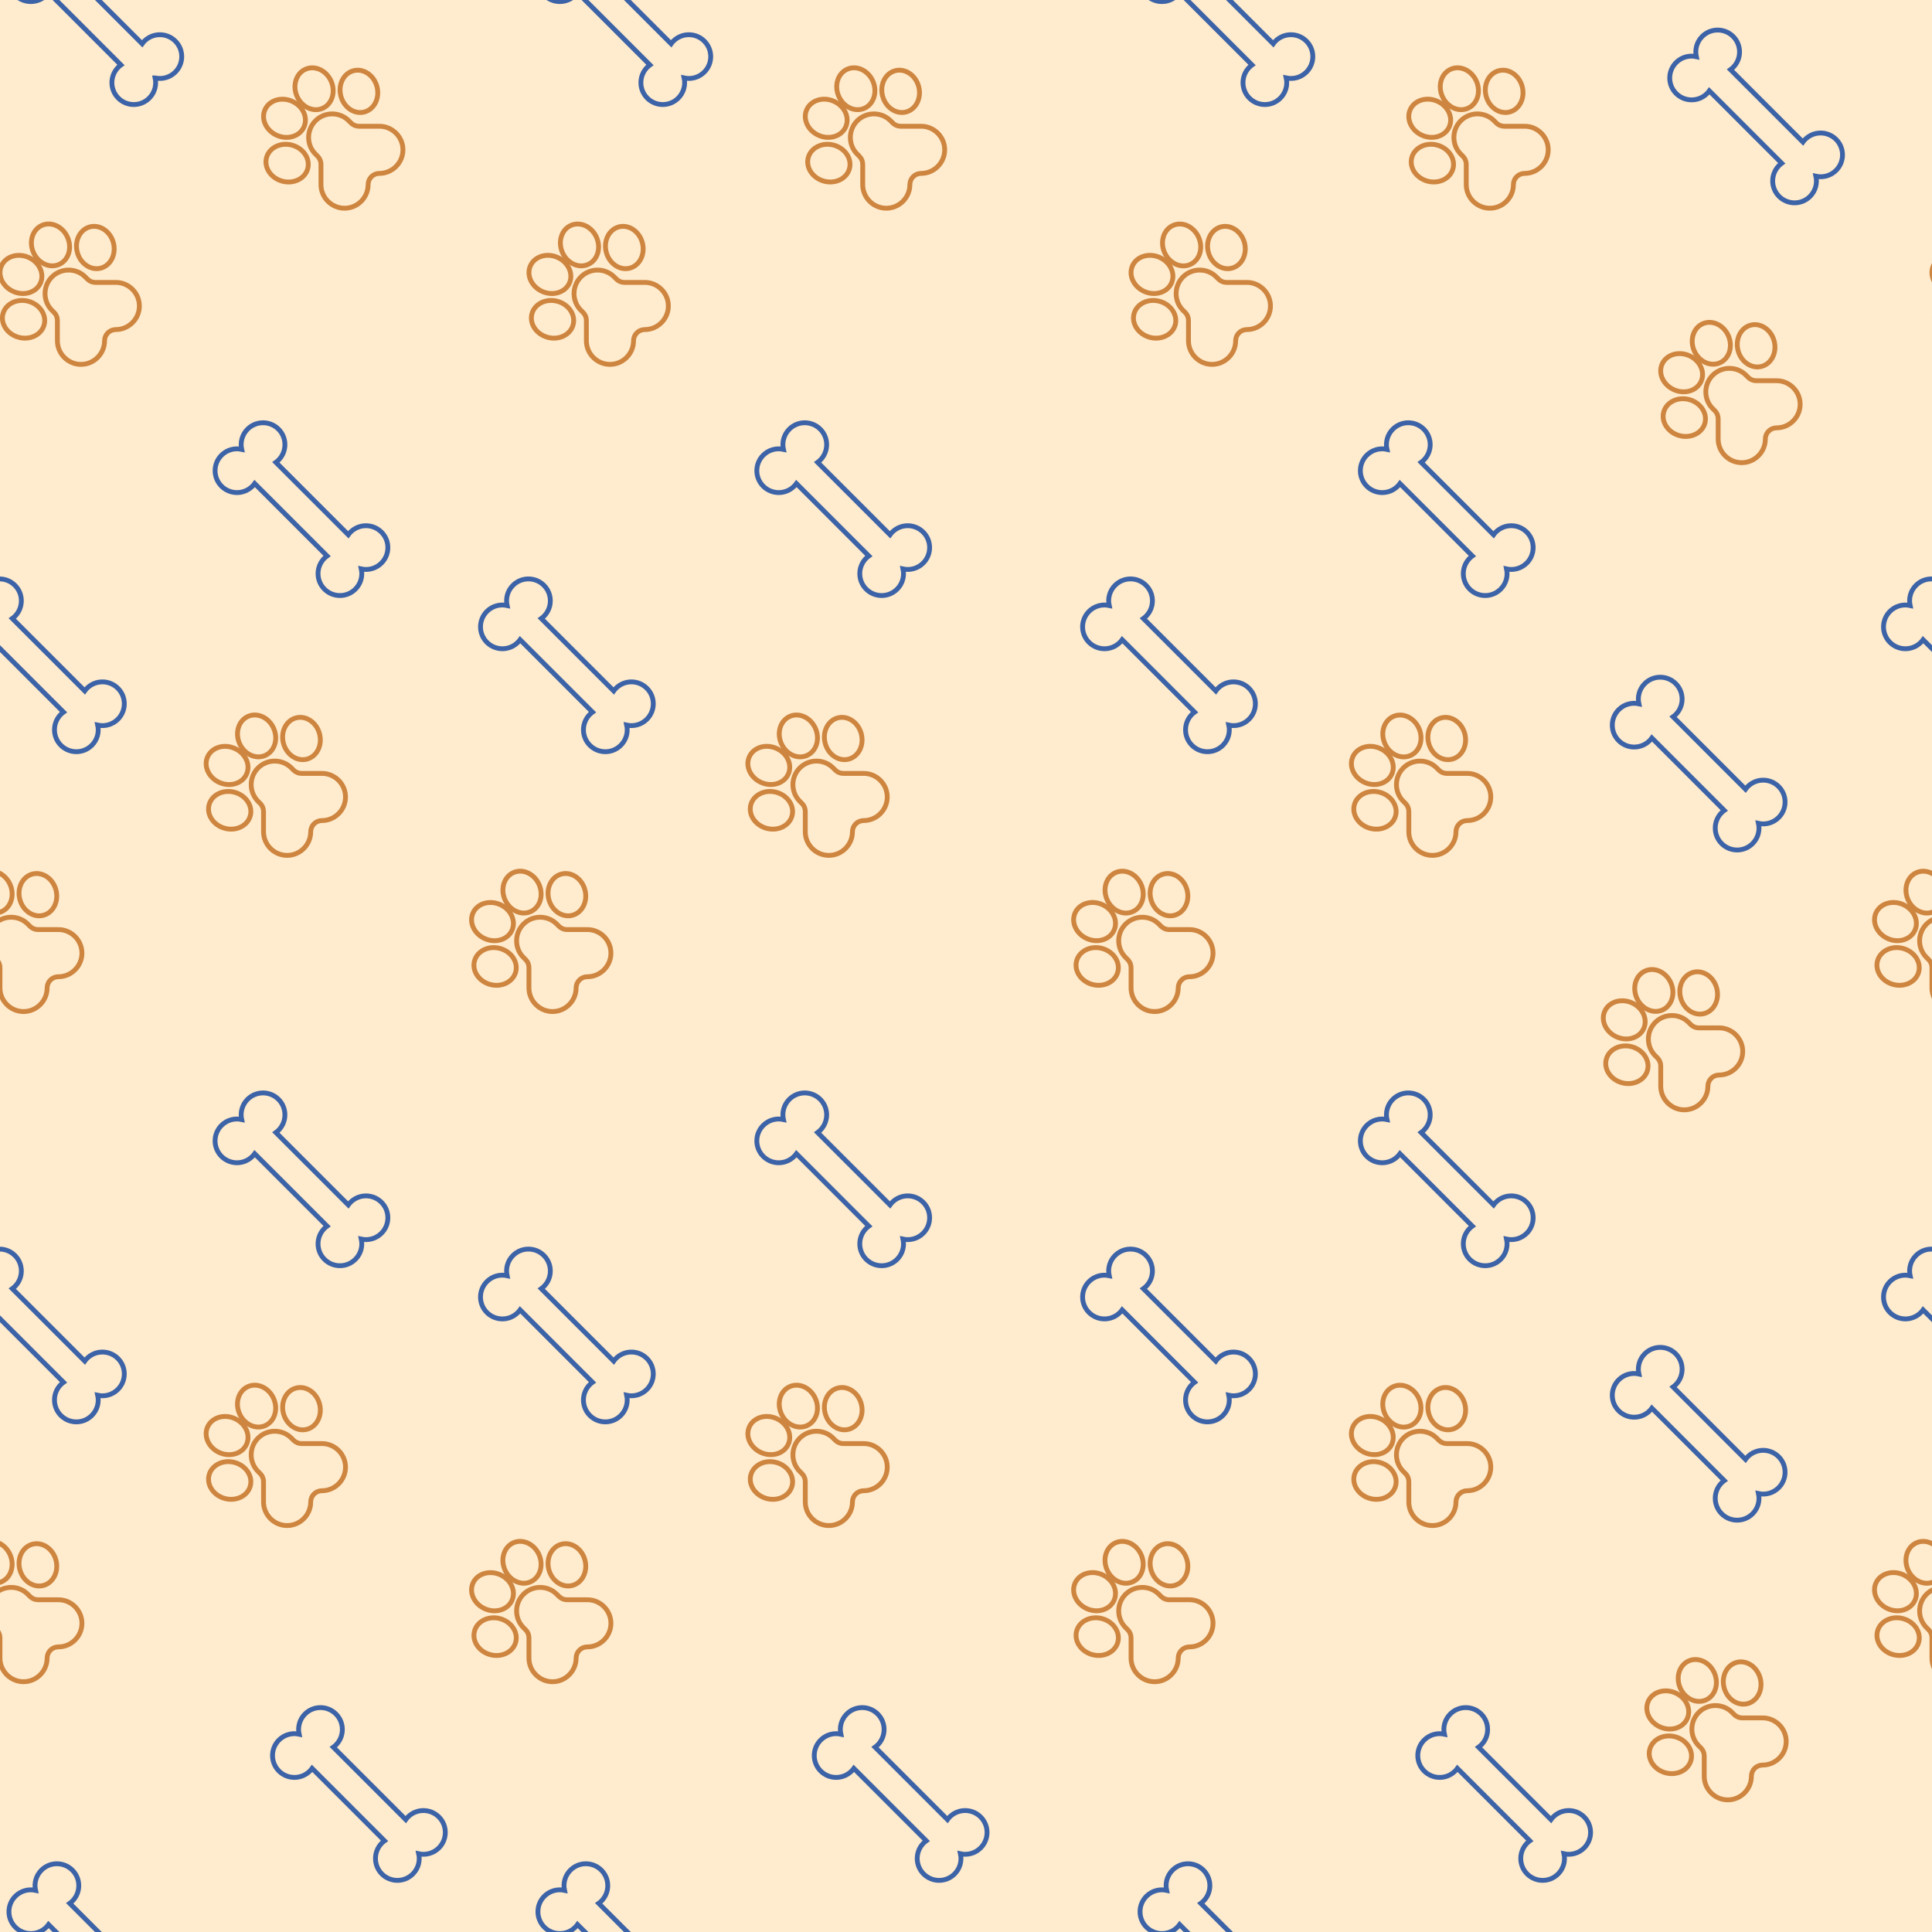 <?xml version="1.0" encoding="UTF-8"?>
<svg id="Capa_1" data-name="Capa 1" xmlns="http://www.w3.org/2000/svg" xmlns:xlink="http://www.w3.org/1999/xlink" viewBox="0 0 2000 2000">
  <defs>
    <style>
      .cls-1, .cls-2 {
        fill: #ffebcd;
      }

      .cls-3 {
        stroke: #3c63a7;
      }

      .cls-3, .cls-4, .cls-5 {
        fill: none;
      }

      .cls-3, .cls-5 {
        stroke-miterlimit: 10;
        stroke-width: 5px;
      }

      .cls-4, .cls-2 {
        stroke-width: 0px;
      }

      .cls-6 {
        clip-path: url(#clippath-1);
      }

      .cls-7 {
        clip-path: url(#clippath);
      }

      .cls-5 {
        stroke: peru;
      }
    </style>
    <clipPath id="clippath">
      <rect class="cls-4" width="2000" height="2000"/>
    </clipPath>
    <clipPath id="clippath-1">
      <rect class="cls-2" x="-34.09" y="-34.09" width="2068.17" height="2068.17"/>
    </clipPath>
  </defs>
  <g class="cls-7">
    <g>
      <rect class="cls-1" x="-34.09" y="-34.09" width="2068.17" height="2068.17"/>
      <g class="cls-6">
        <path class="cls-3" d="M160.61,80.7c7.29,1.6,15.22-.43,20.88-6.1,8.85-8.85,8.85-23.19,0-32.03-8.85-8.85-23.19-8.85-32.03,0-.86.86-1.63,1.77-2.32,2.72L72.19-29.66c.95-.69,1.86-1.47,2.72-2.32,8.85-8.85,8.85-23.19,0-32.03-8.85-8.85-23.19-8.85-32.03,0-5.67,5.67-7.7,13.59-6.1,20.88-7.29-1.6-15.22.43-20.88,6.1C7.05-28.19,7.05-13.85,15.89-5c8.85,8.85,23.19,8.85,32.03,0,.86-.86,1.63-1.77,2.32-2.72l74.95,74.95c-.95.69-1.86,1.47-2.72,2.32-8.85,8.85-8.85,23.19,0,32.03,8.85,8.85,23.19,8.85,32.03,0,5.67-5.67,7.7-13.59,6.1-20.88Z"/>
        <path class="cls-5" d="M119.86,292.36h-21.11c-3.08,0-6.04-1.23-8.22-3.41l-2.26-2.26c-9.49-9.49-25.03-9.49-34.52,0h0c-9.49,9.49-9.49,25.03,0,34.52l2.26,2.26c2.18,2.18,3.41,5.14,3.41,8.22v21.11c0,13.42,10.98,24.41,24.41,24.41h0c13.42,0,24.41-10.98,24.41-24.41h0c0-6.42,5.21-11.63,11.63-11.63h0c13.42,0,24.41-10.98,24.41-24.41h0c0-13.42-10.98-24.41-24.41-24.41Z"/>
        <ellipse class="cls-5" cx="24.38" cy="330.54" rx="19.32" ry="22.08" transform="translate(-301.21 268.54) rotate(-75)"/>
        <ellipse class="cls-5" cx="21.68" cy="284.13" rx="19.32" ry="22.08" transform="translate(-247.98 192.01) rotate(-66.78)"/>
        <ellipse class="cls-5" cx="98.69" cy="256.22" rx="19.32" ry="22.08" transform="translate(-62.95 34.27) rotate(-15)"/>
        <ellipse class="cls-5" cx="52.28" cy="253.52" rx="19.32" ry="22.08" transform="translate(-95.73 41.15) rotate(-23.22)"/>
        <path class="cls-3" d="M160.61,2080.7c7.29,1.6,15.22-.43,20.88-6.1,8.85-8.85,8.85-23.19,0-32.03-8.85-8.85-23.19-8.85-32.03,0-.86.86-1.63,1.77-2.32,2.72l-74.95-74.95c.95-.69,1.86-1.47,2.72-2.32,8.85-8.85,8.85-23.19,0-32.03-8.85-8.85-23.19-8.85-32.03,0-5.67,5.67-7.7,13.59-6.1,20.88-7.29-1.6-15.22.43-20.88,6.1-8.85,8.85-8.85,23.19,0,32.03,8.85,8.85,23.19,8.85,32.03,0,.86-.86,1.63-1.77,2.32-2.72l74.95,74.95c-.95.69-1.86,1.47-2.72,2.32-8.85,8.85-8.85,23.19,0,32.03,8.85,8.85,23.19,8.85,32.03,0,5.67-5.67,7.7-13.59,6.1-20.88Z"/>
        <path class="cls-3" d="M101.16,750.64c7.29,1.6,15.22-.43,20.88-6.1,8.85-8.85,8.85-23.19,0-32.03-8.85-8.85-23.19-8.85-32.03,0-.86.86-1.63,1.77-2.32,2.72l-74.95-74.95c.95-.69,1.86-1.47,2.72-2.32,8.85-8.85,8.85-23.19,0-32.03s-23.19-8.85-32.03,0c-5.67,5.67-7.7,13.59-6.1,20.88-7.29-1.6-15.22.43-20.88,6.1-8.85,8.85-8.85,23.19,0,32.03s23.19,8.85,32.03,0c.86-.86,1.63-1.77,2.32-2.72l74.95,74.95c-.95.69-1.86,1.47-2.72,2.32-8.85,8.85-8.85,23.19,0,32.03s23.19,8.85,32.03,0c5.67-5.67,7.7-13.59,6.1-20.88Z"/>
        <path class="cls-5" d="M60.4,962.3h-21.11c-3.08,0-6.04-1.23-8.22-3.41l-2.26-2.26c-9.49-9.49-25.03-9.49-34.52,0h0c-9.49,9.49-9.49,25.03,0,34.52l2.26,2.26c2.18,2.18,3.41,5.14,3.41,8.22v21.11c0,13.42,10.98,24.41,24.41,24.41h0c13.42,0,24.41-10.98,24.41-24.41h0c0-6.42,5.21-11.63,11.63-11.63h0c13.42,0,24.41-10.98,24.41-24.41h0c0-13.42-10.98-24.41-24.41-24.41Z"/>
        <ellipse class="cls-5" cx="39.24" cy="926.16" rx="19.32" ry="22.08" transform="translate(-238.38 41.72) rotate(-15)"/>
        <ellipse class="cls-5" cx="-7.17" cy="923.46" rx="19.32" ry="22.08" transform="translate(-364.7 71.99) rotate(-23.22)"/>
        <path class="cls-3" d="M101.16,1444.4c7.29,1.6,15.22-.43,20.88-6.1,8.85-8.85,8.85-23.19,0-32.03-8.85-8.85-23.19-8.85-32.03,0-.86.86-1.63,1.77-2.32,2.72l-74.95-74.95c.95-.69,1.86-1.47,2.72-2.32,8.85-8.85,8.85-23.19,0-32.03-8.85-8.85-23.19-8.85-32.03,0-5.67,5.67-7.7,13.59-6.1,20.88-7.29-1.6-15.22.43-20.88,6.1-8.85,8.85-8.85,23.19,0,32.03,8.85,8.85,23.19,8.85,32.03,0,.86-.86,1.63-1.77,2.32-2.72l74.95,74.95c-.95.69-1.86,1.47-2.72,2.32-8.85,8.85-8.85,23.19,0,32.03,8.85,8.85,23.19,8.85,32.03,0,5.67-5.67,7.7-13.59,6.1-20.88Z"/>
        <path class="cls-5" d="M60.4,1656.06h-21.11c-3.08,0-6.04-1.23-8.22-3.41l-2.26-2.26c-9.49-9.49-25.03-9.49-34.52,0h0c-9.49,9.49-9.49,25.03,0,34.52l2.26,2.26c2.18,2.18,3.41,5.14,3.41,8.22v21.11c0,13.42,10.98,24.41,24.41,24.41h0c13.42,0,24.41-10.98,24.41-24.41h0c0-6.42,5.21-11.63,11.63-11.63h0c13.42,0,24.41-10.98,24.41-24.41h0c0-13.42-10.98-24.41-24.41-24.41Z"/>
        <ellipse class="cls-5" cx="39.24" cy="1619.92" rx="19.32" ry="22.08" transform="translate(-417.94 65.36) rotate(-15)"/>
        <ellipse class="cls-5" cx="-7.17" cy="1617.22" rx="19.32" ry="22.08" transform="translate(-638.24 128.19) rotate(-23.22)"/>
        <ellipse class="cls-5" cx="2024.38" cy="330.54" rx="19.32" ry="22.08" transform="translate(1181.15 2200.39) rotate(-75)"/>
        <ellipse class="cls-5" cx="2021.68" cy="284.13" rx="19.32" ry="22.08" transform="translate(963.41 2029.97) rotate(-66.78)"/>
        <path class="cls-3" d="M2101.16,750.64c7.29,1.6,15.22-.43,20.88-6.1,8.85-8.85,8.85-23.19,0-32.03-8.85-8.85-23.19-8.85-32.03,0-.86.86-1.63,1.77-2.32,2.72l-74.95-74.95c.95-.69,1.86-1.47,2.72-2.32,8.85-8.85,8.85-23.19,0-32.03s-23.19-8.85-32.03,0c-5.67,5.67-7.7,13.59-6.1,20.88-7.29-1.6-15.22.43-20.88,6.1-8.85,8.85-8.85,23.19,0,32.03s23.19,8.85,32.03,0c.86-.86,1.63-1.77,2.32-2.72l74.95,74.95c-.95.69-1.86,1.47-2.72,2.32-8.85,8.85-8.85,23.19,0,32.03s23.19,8.85,32.03,0c5.67-5.67,7.7-13.59,6.1-20.88Z"/>
        <path class="cls-5" d="M2060.4,962.3h-21.11c-3.08,0-6.04-1.23-8.22-3.41l-2.26-2.26c-9.49-9.49-25.03-9.49-34.52,0h0c-9.49,9.49-9.49,25.03,0,34.52l2.26,2.26c2.18,2.18,3.41,5.14,3.41,8.22v21.11c0,13.42,10.98,24.41,24.41,24.41h0c13.42,0,24.41-10.98,24.41-24.41h0c0-6.42,5.21-11.63,11.63-11.63h0c13.42,0,24.41-10.98,24.41-24.41h0c0-13.42-10.98-24.41-24.41-24.41Z"/>
        <ellipse class="cls-5" cx="1964.92" cy="1000.48" rx="19.32" ry="22.08" transform="translate(489.95 2639.48) rotate(-75)"/>
        <ellipse class="cls-5" cx="1962.22" cy="954.07" rx="19.32" ry="22.08" transform="translate(311.75 2381.13) rotate(-66.78)"/>
        <ellipse class="cls-5" cx="1992.83" cy="923.46" rx="19.32" ry="22.08" transform="translate(-202.66 860.58) rotate(-23.22)"/>
        <path class="cls-3" d="M2101.16,1444.4c7.29,1.6,15.22-.43,20.88-6.1,8.85-8.85,8.85-23.19,0-32.03-8.85-8.85-23.19-8.85-32.03,0-.86.86-1.63,1.77-2.32,2.72l-74.95-74.95c.95-.69,1.86-1.47,2.72-2.32,8.85-8.85,8.85-23.19,0-32.03-8.85-8.85-23.19-8.85-32.03,0-5.67,5.67-7.7,13.59-6.1,20.88-7.29-1.6-15.22.43-20.88,6.1-8.85,8.85-8.85,23.19,0,32.03,8.85,8.85,23.19,8.85,32.03,0,.86-.86,1.63-1.77,2.32-2.72l74.95,74.95c-.95.69-1.86,1.47-2.72,2.32-8.85,8.85-8.85,23.19,0,32.03,8.85,8.85,23.19,8.85,32.03,0,5.67-5.67,7.7-13.59,6.1-20.88Z"/>
        <path class="cls-5" d="M2060.4,1656.06h-21.11c-3.08,0-6.04-1.23-8.22-3.41l-2.26-2.26c-9.49-9.49-25.03-9.49-34.52,0h0c-9.49,9.49-9.49,25.03,0,34.52l2.26,2.26c2.18,2.18,3.41,5.14,3.41,8.22v21.11c0,13.42,10.98,24.41,24.41,24.41h0c13.42,0,24.41-10.98,24.41-24.41h0c0-6.42,5.21-11.63,11.63-11.63h0c13.42,0,24.41-10.98,24.41-24.41h0c0-13.42-10.98-24.41-24.41-24.41Z"/>
        <ellipse class="cls-5" cx="1964.92" cy="1694.24" rx="19.32" ry="22.08" transform="translate(-180.14 3153.7) rotate(-75)"/>
        <ellipse class="cls-5" cx="1962.22" cy="1647.82" rx="19.32" ry="22.08" transform="translate(-325.82 2801.3) rotate(-66.78)"/>
        <ellipse class="cls-5" cx="1992.83" cy="1617.22" rx="19.32" ry="22.08" transform="translate(-476.21 916.78) rotate(-23.22)"/>
        <path class="cls-3" d="M1879.84,182.45c7.29,1.6,15.22-.43,20.88-6.1,8.85-8.85,8.85-23.19,0-32.03-8.85-8.85-23.19-8.85-32.03,0-.86.86-1.63,1.77-2.32,2.72l-74.95-74.95c.95-.69,1.86-1.47,2.72-2.32,8.85-8.85,8.85-23.19,0-32.03-8.85-8.85-23.19-8.85-32.03,0-5.67,5.67-7.7,13.59-6.1,20.88-7.29-1.6-15.22.43-20.88,6.1-8.85,8.85-8.85,23.19,0,32.03,8.85,8.85,23.19,8.85,32.03,0,.86-.86,1.63-1.77,2.32-2.72l74.95,74.95c-.95.69-1.86,1.47-2.72,2.32-8.85,8.85-8.85,23.19,0,32.03,8.85,8.85,23.19,8.85,32.03,0,5.67-5.67,7.7-13.59,6.1-20.88Z"/>
        <path class="cls-5" d="M1839.08,394.11h-21.11c-3.08,0-6.04-1.23-8.22-3.41l-2.26-2.26c-9.49-9.49-25.03-9.49-34.52,0h0c-9.49,9.49-9.49,25.03,0,34.52l2.26,2.26c2.18,2.18,3.41,5.14,3.41,8.22v21.11c0,13.42,10.98,24.41,24.41,24.41h0c13.42,0,24.41-10.98,24.41-24.41h0c0-6.42,5.21-11.63,11.63-11.63h0c13.42,0,24.41-10.98,24.41-24.41h0c0-13.42-10.98-24.41-24.41-24.41Z"/>
        <ellipse class="cls-5" cx="1743.6" cy="432.29" rx="19.32" ry="22.08" transform="translate(874.75 2004.59) rotate(-75)"/>
        <ellipse class="cls-5" cx="1740.9" cy="385.88" rx="19.32" ry="22.08" transform="translate(699.82 1833.57) rotate(-66.78)"/>
        <ellipse class="cls-5" cx="1817.92" cy="357.98" rx="19.32" ry="22.08" transform="translate(-30.71 482.69) rotate(-15)"/>
        <ellipse class="cls-5" cx="1771.51" cy="355.27" rx="19.32" ry="22.08" transform="translate(3.45 727.31) rotate(-23.22)"/>
        <path class="cls-3" d="M1820.38,852.39c7.29,1.6,15.22-.43,20.88-6.1,8.85-8.85,8.85-23.19,0-32.03-8.85-8.85-23.19-8.85-32.03,0-.86.86-1.63,1.77-2.32,2.72l-74.95-74.95c.95-.69,1.86-1.47,2.72-2.32,8.85-8.85,8.85-23.19,0-32.03-8.85-8.85-23.19-8.85-32.03,0-5.67,5.67-7.7,13.59-6.1,20.88-7.29-1.6-15.22.43-20.88,6.1-8.85,8.85-8.85,23.19,0,32.03,8.85,8.85,23.19,8.85,32.03,0,.86-.86,1.63-1.77,2.32-2.72l74.95,74.95c-.95.69-1.86,1.47-2.72,2.32-8.85,8.85-8.85,23.19,0,32.03,8.85,8.85,23.19,8.85,32.03,0,5.67-5.67,7.7-13.59,6.1-20.88Z"/>
        <path class="cls-5" d="M1779.63,1064.05h-21.11c-3.08,0-6.04-1.23-8.22-3.41l-2.26-2.26c-9.49-9.49-25.03-9.49-34.52,0h0c-9.49,9.49-9.49,25.03,0,34.52l2.26,2.26c2.18,2.18,3.41,5.14,3.41,8.22v21.11c0,13.42,10.98,24.41,24.41,24.41h0c13.42,0,24.41-10.98,24.41-24.41h0c0-6.42,5.21-11.63,11.63-11.63h0c13.42,0,24.41-10.98,24.41-24.41h0c0-13.42-10.98-24.41-24.41-24.41Z"/>
        <ellipse class="cls-5" cx="1684.15" cy="1102.23" rx="19.32" ry="22.08" transform="translate(183.58 2443.7) rotate(-75)"/>
        <ellipse class="cls-5" cx="1681.45" cy="1055.82" rx="19.32" ry="22.08" transform="translate(48.18 2184.73) rotate(-66.78)"/>
        <ellipse class="cls-5" cx="1758.46" cy="1027.91" rx="19.32" ry="22.08" transform="translate(-206.12 490.14) rotate(-15)"/>
        <ellipse class="cls-5" cx="1712.05" cy="1025.21" rx="19.32" ry="22.08" transform="translate(-265.54 758.15) rotate(-23.22)"/>
        <path class="cls-3" d="M1820.38,1546.15c7.29,1.6,15.22-.43,20.88-6.1,8.85-8.85,8.85-23.19,0-32.03s-23.19-8.85-32.03,0c-.86.86-1.63,1.77-2.32,2.72l-74.95-74.95c.95-.69,1.86-1.47,2.72-2.32,8.85-8.85,8.85-23.19,0-32.03-8.85-8.85-23.19-8.85-32.03,0-5.67,5.67-7.7,13.59-6.1,20.88-7.29-1.6-15.22.43-20.88,6.1-8.85,8.85-8.85,23.19,0,32.03s23.19,8.85,32.03,0c.86-.86,1.63-1.77,2.32-2.72l74.95,74.95c-.95.69-1.86,1.47-2.72,2.32-8.85,8.85-8.85,23.19,0,32.03,8.85,8.85,23.19,8.85,32.03,0,5.67-5.67,7.7-13.59,6.1-20.88Z"/>
        <path class="cls-5" d="M1824.64,1778.37h-21.11c-3.08,0-6.04-1.23-8.22-3.41l-2.26-2.26c-9.49-9.49-25.03-9.49-34.52,0h0c-9.49,9.49-9.49,25.03,0,34.52l2.26,2.26c2.18,2.18,3.41,5.14,3.41,8.22v21.11c0,13.42,10.98,24.41,24.41,24.41h0c13.42,0,24.41-10.98,24.41-24.41h0c0-6.42,5.21-11.63,11.63-11.63h0c13.42,0,24.41-10.98,24.41-24.41h0c0-13.42-10.98-24.41-24.41-24.41Z"/>
        <path class="cls-5" d="M1734.16,1797.89c11.78,3.16,19.09,14.07,16.33,24.37-2.76,10.31-14.55,16.1-26.32,12.95-11.78-3.16-19.09-14.07-16.33-24.37,2.76-10.31,14.55-16.1,26.32-12.95Z"/>
        <path class="cls-5" d="M1734.08,1752.38c11.21,4.81,16.88,16.65,12.67,26.46-4.21,9.8-16.7,13.86-27.91,9.05-11.21-4.81-16.88-16.65-12.67-26.46,4.21-9.8,16.7-13.85,27.91-9.05Z"/>
        <path class="cls-5" d="M1784.82,1747.23c3.16,11.78,14.07,19.09,24.37,16.33,10.31-2.76,16.1-14.55,12.95-26.32-3.16-11.78-14.07-19.09-24.37-16.33-10.31,2.76-16.1,14.55-12.95,26.32Z"/>
        <ellipse class="cls-5" cx="1757.07" cy="1739.53" rx="19.32" ry="22.08" transform="translate(-543.54 833.73) rotate(-23.22)"/>
        <path class="cls-5" d="M1578.29,130.7h-21.11c-3.08,0-6.04-1.23-8.22-3.41l-2.26-2.26c-9.49-9.49-25.03-9.49-34.52,0h0c-9.49,9.49-9.49,25.03,0,34.52l2.26,2.26c2.18,2.18,3.41,5.14,3.41,8.22v21.11c0,13.42,10.98,24.41,24.41,24.41h0c13.42,0,24.41-10.98,24.41-24.41h0c0-6.42,5.21-11.63,11.63-11.63h0c13.42,0,24.41-10.98,24.41-24.41h0c0-13.42-10.98-24.41-24.41-24.41Z"/>
        <ellipse class="cls-5" cx="1482.81" cy="168.88" rx="19.32" ry="22.08" transform="translate(935.89 1557.45) rotate(-75)"/>
        <ellipse class="cls-5" cx="1480.11" cy="122.47" rx="19.32" ry="22.08" transform="translate(783.94 1434.36) rotate(-66.78)"/>
        <ellipse class="cls-5" cx="1557.12" cy="94.56" rx="19.32" ry="22.08" transform="translate(28.58 406.24) rotate(-15)"/>
        <path class="cls-5" d="M1492.96,99.48c4.81,11.21,16.65,16.88,26.46,12.67,9.8-4.21,13.86-16.7,9.05-27.91-4.81-11.21-16.65-16.88-26.46-12.67-9.8,4.21-13.86,16.7-9.05,27.91Z"/>
        <path class="cls-3" d="M1619.04,1919.04c7.29,1.6,15.22-.43,20.88-6.1,8.85-8.85,8.85-23.19,0-32.03s-23.19-8.85-32.03,0c-.86.86-1.63,1.77-2.32,2.72l-74.95-74.95c.95-.69,1.86-1.47,2.72-2.32,8.85-8.85,8.85-23.19,0-32.03s-23.19-8.85-32.03,0c-5.67,5.67-7.7,13.59-6.1,20.88-7.29-1.6-15.22.43-20.88,6.1-8.85,8.85-8.85,23.19,0,32.03,8.85,8.85,23.19,8.85,32.03,0,.86-.86,1.63-1.77,2.32-2.72l74.95,74.95c-.95.69-1.86,1.47-2.72,2.32-8.85,8.85-8.85,23.19,0,32.03s23.19,8.85,32.03,0c5.67-5.67,7.7-13.59,6.1-20.88Z"/>
        <path class="cls-3" d="M1559.59,588.98c7.29,1.6,15.22-.43,20.88-6.1,8.85-8.85,8.85-23.19,0-32.03-8.85-8.85-23.19-8.85-32.03,0-.86.86-1.63,1.77-2.32,2.72l-74.95-74.95c.95-.69,1.86-1.47,2.72-2.32,8.85-8.85,8.85-23.19,0-32.03-8.85-8.85-23.19-8.85-32.03,0-5.67,5.67-7.7,13.59-6.1,20.88-7.29-1.6-15.22.43-20.88,6.1-8.85,8.85-8.85,23.19,0,32.03,8.85,8.85,23.19,8.85,32.03,0,.86-.86,1.63-1.77,2.32-2.72l74.95,74.95c-.95.69-1.86,1.47-2.72,2.32-8.85,8.85-8.85,23.19,0,32.03,8.85,8.85,23.19,8.85,32.03,0,5.67-5.67,7.7-13.59,6.1-20.88Z"/>
        <path class="cls-5" d="M1518.83,800.64h-21.11c-3.08,0-6.04-1.23-8.22-3.41l-2.26-2.26c-9.49-9.49-25.03-9.49-34.52,0h0c-9.49,9.49-9.49,25.03,0,34.52l2.26,2.26c2.18,2.18,3.41,5.14,3.41,8.22v21.11c0,13.42,10.98,24.41,24.41,24.41h0c13.42,0,24.41-10.98,24.41-24.41h0c0-6.42,5.21-11.63,11.63-11.63h0c13.42,0,24.41-10.98,24.41-24.41h0c0-13.42-10.98-24.41-24.41-24.41Z"/>
        <ellipse class="cls-5" cx="1423.35" cy="838.82" rx="19.32" ry="22.08" transform="translate(244.72 1996.56) rotate(-75)"/>
        <ellipse class="cls-5" cx="1420.65" cy="792.41" rx="19.32" ry="22.08" transform="translate(132.29 1785.53) rotate(-66.78)"/>
        <ellipse class="cls-5" cx="1497.67" cy="764.5" rx="19.32" ry="22.08" transform="translate(-146.84 413.67) rotate(-15)"/>
        <ellipse class="cls-5" cx="1451.26" cy="761.8" rx="19.32" ry="22.08" transform="translate(-182.8 633.97) rotate(-23.22)"/>
        <path class="cls-3" d="M1559.59,1282.74c7.29,1.6,15.22-.43,20.88-6.1,8.85-8.85,8.85-23.19,0-32.03-8.85-8.85-23.19-8.85-32.03,0-.86.86-1.63,1.77-2.32,2.72l-74.95-74.95c.95-.69,1.86-1.47,2.72-2.32,8.85-8.85,8.85-23.19,0-32.03s-23.19-8.85-32.03,0c-5.67,5.67-7.7,13.59-6.1,20.88-7.29-1.6-15.22.43-20.88,6.1-8.85,8.85-8.85,23.19,0,32.03s23.19,8.85,32.03,0c.86-.86,1.63-1.77,2.32-2.72l74.95,74.95c-.95.69-1.86,1.47-2.72,2.32-8.85,8.85-8.85,23.19,0,32.03s23.19,8.85,32.03,0c5.67-5.67,7.7-13.59,6.1-20.88Z"/>
        <path class="cls-5" d="M1518.83,1494.4h-21.11c-3.08,0-6.04-1.23-8.22-3.41l-2.26-2.26c-9.49-9.49-25.03-9.49-34.52,0h0c-9.49,9.49-9.49,25.03,0,34.52l2.26,2.26c2.18,2.18,3.41,5.14,3.41,8.22v21.11c0,13.42,10.98,24.41,24.41,24.41h0c13.42,0,24.41-10.98,24.41-24.41h0c0-6.42,5.21-11.63,11.63-11.63h0c13.42,0,24.41-10.98,24.41-24.41h0c0-13.42-10.98-24.41-24.41-24.41Z"/>
        <ellipse class="cls-5" cx="1423.35" cy="1532.58" rx="19.32" ry="22.08" transform="translate(-425.39 2510.78) rotate(-75)"/>
        <ellipse class="cls-5" cx="1420.65" cy="1486.16" rx="19.32" ry="22.08" transform="translate(-505.27 2205.71) rotate(-66.78)"/>
        <ellipse class="cls-5" cx="1497.67" cy="1458.26" rx="19.32" ry="22.08" transform="translate(-326.38 437.3) rotate(-15)"/>
        <ellipse class="cls-5" cx="1451.26" cy="1455.56" rx="19.32" ry="22.08" transform="translate(-456.36 690.18) rotate(-23.22)"/>
        <path class="cls-3" d="M1331.51,80.7c7.29,1.6,15.22-.43,20.88-6.1,8.85-8.85,8.85-23.19,0-32.03s-23.19-8.85-32.03,0c-.86.86-1.63,1.77-2.32,2.72l-74.95-74.95c.95-.69,1.86-1.47,2.72-2.32,8.85-8.85,8.85-23.19,0-32.03-8.85-8.85-23.19-8.85-32.03,0-5.67,5.67-7.7,13.59-6.1,20.88-7.29-1.6-15.22.43-20.88,6.1-8.85,8.85-8.85,23.19,0,32.03s23.19,8.85,32.03,0c.86-.86,1.63-1.77,2.32-2.72l74.95,74.95c-.95.69-1.86,1.47-2.72,2.32-8.85,8.85-8.85,23.19,0,32.03,8.85,8.85,23.19,8.85,32.03,0,5.67-5.67,7.7-13.59,6.1-20.88Z"/>
        <path class="cls-5" d="M1290.75,292.36h-21.11c-3.08,0-6.04-1.23-8.22-3.41l-2.26-2.26c-9.49-9.49-25.03-9.49-34.52,0h0c-9.49,9.49-9.49,25.03,0,34.52l2.26,2.26c2.18,2.18,3.41,5.14,3.41,8.22v21.11c0,13.42,10.98,24.41,24.41,24.41h0c13.42,0,24.41-10.98,24.41-24.41h0c0-6.42,5.21-11.63,11.63-11.63h0c13.42,0,24.41-10.98,24.41-24.41h0c0-13.42-10.98-24.41-24.41-24.41Z"/>
        <ellipse class="cls-5" cx="1195.27" cy="330.54" rx="19.32" ry="22.08" transform="translate(566.63 1399.53) rotate(-75)"/>
        <ellipse class="cls-5" cx="1192.57" cy="284.13" rx="19.32" ry="22.08" transform="translate(461.22 1268.04) rotate(-66.78)"/>
        <ellipse class="cls-5" cx="1269.59" cy="256.22" rx="19.32" ry="22.08" transform="translate(-23.05 337.33) rotate(-15)"/>
        <ellipse class="cls-5" cx="1223.18" cy="253.52" rx="19.32" ry="22.08" transform="translate(-.86 502.85) rotate(-23.22)"/>
        <path class="cls-3" d="M1331.51,2080.7c7.29,1.6,15.22-.43,20.88-6.1,8.85-8.85,8.85-23.19,0-32.03s-23.19-8.85-32.03,0c-.86.86-1.63,1.77-2.32,2.72l-74.95-74.95c.95-.69,1.86-1.47,2.72-2.32,8.85-8.85,8.85-23.19,0-32.03-8.85-8.85-23.19-8.85-32.03,0-5.67,5.67-7.7,13.59-6.1,20.88-7.29-1.6-15.22.43-20.88,6.1-8.85,8.85-8.85,23.19,0,32.03s23.19,8.85,32.03,0c.86-.86,1.63-1.77,2.32-2.72l74.95,74.95c-.95.69-1.86,1.47-2.72,2.32-8.85,8.85-8.85,23.19,0,32.03,8.85,8.85,23.19,8.85,32.03,0,5.67-5.67,7.7-13.59,6.1-20.88Z"/>
        <path class="cls-3" d="M1272.05,750.64c7.29,1.6,15.22-.43,20.88-6.1,8.85-8.85,8.85-23.19,0-32.03-8.85-8.85-23.19-8.85-32.03,0-.86.86-1.63,1.77-2.32,2.72l-74.95-74.95c.95-.69,1.86-1.47,2.72-2.32,8.85-8.85,8.85-23.19,0-32.03-8.85-8.85-23.19-8.85-32.03,0-5.67,5.67-7.7,13.59-6.1,20.88-7.29-1.6-15.22.43-20.88,6.1-8.85,8.85-8.85,23.19,0,32.03,8.85,8.85,23.19,8.85,32.03,0,.86-.86,1.63-1.77,2.32-2.72l74.95,74.95c-.95.69-1.86,1.47-2.72,2.32-8.85,8.85-8.85,23.19,0,32.03,8.85,8.85,23.19,8.85,32.03,0,5.67-5.67,7.7-13.59,6.1-20.88Z"/>
        <path class="cls-5" d="M1231.3,962.3h-21.11c-3.08,0-6.04-1.23-8.22-3.41l-2.26-2.26c-9.49-9.49-25.03-9.49-34.52,0h0c-9.49,9.49-9.49,25.03,0,34.52l2.26,2.26c2.18,2.18,3.41,5.14,3.41,8.22v21.11c0,13.42,10.98,24.41,24.41,24.41h0c13.42,0,24.41-10.98,24.41-24.41h0c0-6.42,5.21-11.63,11.63-11.63h0c13.42,0,24.41-10.98,24.41-24.41h0c0-13.42-10.98-24.41-24.41-24.41Z"/>
        <ellipse class="cls-5" cx="1135.82" cy="1000.48" rx="19.32" ry="22.08" transform="translate(-124.55 1838.64) rotate(-75)"/>
        <ellipse class="cls-5" cx="1133.12" cy="954.07" rx="19.32" ry="22.08" transform="translate(-190.44 1619.19) rotate(-66.78)"/>
        <ellipse class="cls-5" cx="1210.13" cy="926.16" rx="19.32" ry="22.08" transform="translate(-198.47 344.76) rotate(-15)"/>
        <ellipse class="cls-5" cx="1163.72" cy="923.46" rx="19.32" ry="22.08" transform="translate(-269.84 533.69) rotate(-23.22)"/>
        <path class="cls-3" d="M1272.05,1444.4c7.29,1.6,15.22-.43,20.88-6.1,8.85-8.85,8.85-23.19,0-32.03-8.85-8.85-23.19-8.85-32.03,0-.86.86-1.63,1.77-2.32,2.72l-74.95-74.95c.95-.69,1.86-1.47,2.72-2.32,8.85-8.85,8.85-23.19,0-32.03-8.85-8.85-23.19-8.85-32.03,0-5.67,5.67-7.7,13.59-6.1,20.88-7.29-1.6-15.22.43-20.88,6.1-8.85,8.85-8.85,23.19,0,32.03s23.19,8.85,32.03,0c.86-.86,1.63-1.77,2.32-2.72l74.95,74.95c-.95.69-1.86,1.47-2.72,2.32-8.85,8.85-8.85,23.19,0,32.03,8.85,8.85,23.19,8.85,32.03,0,5.67-5.67,7.7-13.59,6.1-20.88Z"/>
        <path class="cls-5" d="M1231.3,1656.06h-21.11c-3.08,0-6.04-1.23-8.22-3.41l-2.26-2.26c-9.49-9.49-25.03-9.49-34.52,0h0c-9.49,9.49-9.49,25.03,0,34.52l2.26,2.26c2.18,2.18,3.41,5.14,3.41,8.22v21.11c0,13.42,10.98,24.41,24.41,24.41h0c13.42,0,24.41-10.98,24.41-24.41h0c0-6.42,5.21-11.63,11.63-11.63h0c13.42,0,24.41-10.98,24.41-24.41h0c0-13.42-10.98-24.41-24.41-24.41Z"/>
        <ellipse class="cls-5" cx="1135.82" cy="1694.24" rx="19.32" ry="22.08" transform="translate(-794.65 2352.86) rotate(-75)"/>
        <ellipse class="cls-5" cx="1133.12" cy="1647.82" rx="19.32" ry="22.08" transform="translate(-828 2039.37) rotate(-66.78)"/>
        <ellipse class="cls-5" cx="1210.13" cy="1619.92" rx="19.32" ry="22.08" transform="translate(-378.02 368.39) rotate(-15)"/>
        <ellipse class="cls-5" cx="1163.72" cy="1617.22" rx="19.32" ry="22.08" transform="translate(-543.39 589.89) rotate(-23.22)"/>
        <path class="cls-5" d="M953.51,130.7h-21.11c-3.08,0-6.04-1.23-8.22-3.41l-2.26-2.26c-9.49-9.49-25.03-9.49-34.52,0h0c-9.49,9.49-9.49,25.03,0,34.52l2.26,2.26c2.18,2.18,3.41,5.14,3.41,8.22v21.11c0,13.42,10.98,24.41,24.41,24.41h0c13.42,0,24.41-10.98,24.41-24.41h0c0-6.42,5.21-11.63,11.63-11.63h0c13.42,0,24.41-10.98,24.41-24.41h0c0-13.42-10.98-24.41-24.41-24.41Z"/>
        <ellipse class="cls-5" cx="858.03" cy="168.88" rx="19.32" ry="22.08" transform="translate(472.83 953.96) rotate(-75)"/>
        <ellipse class="cls-5" cx="855.33" cy="122.47" rx="19.32" ry="22.08" transform="translate(405.52 860.21) rotate(-66.78)"/>
        <ellipse class="cls-5" cx="932.35" cy="94.56" rx="19.32" ry="22.08" transform="translate(7.29 244.52) rotate(-15)"/>
        <path class="cls-5" d="M868.18,99.48c4.81,11.21,16.65,16.88,26.46,12.67,9.8-4.21,13.86-16.7,9.05-27.91-4.81-11.21-16.65-16.88-26.46-12.67s-13.86,16.7-9.05,27.91Z"/>
        <path class="cls-3" d="M994.27,1919.04c7.29,1.6,15.22-.43,20.88-6.1,8.85-8.85,8.85-23.19,0-32.03-8.85-8.85-23.19-8.85-32.03,0-.86.86-1.63,1.77-2.32,2.72l-74.95-74.95c.95-.69,1.86-1.47,2.72-2.32,8.85-8.85,8.85-23.19,0-32.03-8.85-8.85-23.19-8.85-32.03,0-5.67,5.67-7.7,13.59-6.1,20.88-7.29-1.6-15.22.43-20.88,6.1-8.85,8.85-8.85,23.19,0,32.03,8.85,8.85,23.19,8.85,32.03,0,.86-.86,1.63-1.77,2.32-2.72l74.95,74.95c-.95.69-1.86,1.47-2.72,2.32-8.85,8.85-8.85,23.19,0,32.03s23.19,8.85,32.03,0c5.67-5.67,7.7-13.59,6.1-20.88Z"/>
        <path class="cls-3" d="M934.81,588.98c7.29,1.6,15.22-.43,20.88-6.1,8.85-8.85,8.85-23.19,0-32.03-8.85-8.85-23.19-8.85-32.03,0-.86.86-1.63,1.77-2.32,2.72l-74.95-74.95c.95-.69,1.86-1.47,2.72-2.32,8.85-8.85,8.85-23.19,0-32.03-8.85-8.85-23.19-8.85-32.03,0-5.67,5.67-7.7,13.59-6.1,20.88-7.29-1.6-15.22.43-20.88,6.1-8.85,8.85-8.85,23.19,0,32.03,8.85,8.85,23.19,8.85,32.03,0,.86-.86,1.63-1.77,2.32-2.72l74.95,74.95c-.95.69-1.86,1.47-2.72,2.32-8.85,8.85-8.85,23.19,0,32.03,8.85,8.85,23.19,8.85,32.03,0,5.67-5.67,7.7-13.59,6.1-20.88Z"/>
        <path class="cls-5" d="M894.06,800.64h-21.11c-3.08,0-6.04-1.23-8.22-3.41l-2.26-2.26c-9.49-9.49-25.03-9.49-34.52,0h0c-9.49,9.49-9.49,25.03,0,34.52l2.26,2.26c2.18,2.18,3.41,5.14,3.41,8.22v21.11c0,13.42,10.98,24.41,24.41,24.41h0c13.42,0,24.41-10.98,24.41-24.41h0c0-6.42,5.21-11.63,11.63-11.63h0c13.42,0,24.41-10.98,24.41-24.41h0c0-13.42-10.98-24.41-24.41-24.41Z"/>
        <ellipse class="cls-5" cx="798.58" cy="838.82" rx="19.32" ry="22.08" transform="translate(-218.35 1393.08) rotate(-75)"/>
        <ellipse class="cls-5" cx="795.88" cy="792.41" rx="19.32" ry="22.08" transform="translate(-246.14 1211.36) rotate(-66.78)"/>
        <ellipse class="cls-5" cx="872.9" cy="764.5" rx="19.32" ry="22.08" transform="translate(-168.12 251.97) rotate(-15)"/>
        <ellipse class="cls-5" cx="826.48" cy="761.8" rx="19.32" ry="22.08" transform="translate(-233.42 387.6) rotate(-23.22)"/>
        <path class="cls-3" d="M934.81,1282.74c7.29,1.6,15.22-.43,20.88-6.1,8.85-8.85,8.85-23.19,0-32.03-8.85-8.85-23.19-8.85-32.03,0-.86.86-1.63,1.77-2.32,2.72l-74.95-74.95c.95-.69,1.86-1.47,2.72-2.32,8.85-8.85,8.85-23.19,0-32.03s-23.19-8.85-32.03,0c-5.67,5.67-7.7,13.59-6.1,20.88-7.29-1.6-15.22.43-20.88,6.1-8.85,8.85-8.85,23.19,0,32.03,8.85,8.85,23.19,8.85,32.03,0,.86-.86,1.63-1.77,2.32-2.72l74.95,74.95c-.95.69-1.86,1.47-2.72,2.32-8.85,8.85-8.85,23.19,0,32.03,8.85,8.85,23.19,8.85,32.03,0,5.67-5.67,7.7-13.59,6.1-20.88Z"/>
        <path class="cls-5" d="M894.06,1494.4h-21.11c-3.08,0-6.04-1.23-8.22-3.41l-2.26-2.26c-9.49-9.49-25.03-9.49-34.52,0h0c-9.49,9.49-9.49,25.03,0,34.52l2.26,2.26c2.18,2.18,3.41,5.14,3.41,8.22v21.11c0,13.42,10.98,24.41,24.41,24.41h0c13.42,0,24.41-10.98,24.41-24.41h0c0-6.42,5.21-11.63,11.63-11.63h0c13.42,0,24.41-10.98,24.41-24.41h0c0-13.42-10.98-24.41-24.41-24.41Z"/>
        <ellipse class="cls-5" cx="798.58" cy="1532.58" rx="19.32" ry="22.08" transform="translate(-888.46 1907.3) rotate(-75)"/>
        <ellipse class="cls-5" cx="795.88" cy="1486.16" rx="19.32" ry="22.08" transform="translate(-883.69 1631.55) rotate(-66.78)"/>
        <ellipse class="cls-5" cx="872.9" cy="1458.26" rx="19.32" ry="22.08" transform="translate(-347.67 275.6) rotate(-15)"/>
        <ellipse class="cls-5" cx="826.48" cy="1455.56" rx="19.32" ry="22.08" transform="translate(-506.96 443.81) rotate(-23.22)"/>
        <path class="cls-3" d="M708.21,80.7c7.29,1.6,15.22-.43,20.88-6.1,8.85-8.85,8.85-23.19,0-32.03s-23.19-8.85-32.03,0c-.86.86-1.63,1.77-2.32,2.72l-74.95-74.95c.95-.69,1.86-1.47,2.72-2.32,8.85-8.85,8.85-23.19,0-32.03-8.85-8.85-23.19-8.85-32.03,0-5.67,5.67-7.7,13.59-6.1,20.88-7.29-1.6-15.22.43-20.88,6.1-8.85,8.85-8.85,23.19,0,32.03s23.19,8.85,32.03,0c.86-.86,1.63-1.77,2.32-2.72l74.95,74.95c-.95.69-1.86,1.47-2.72,2.32-8.85,8.85-8.85,23.19,0,32.03,8.85,8.85,23.19,8.85,32.03,0,5.67-5.67,7.7-13.59,6.1-20.88Z"/>
        <path class="cls-5" d="M667.46,292.36h-21.11c-3.08,0-6.04-1.23-8.22-3.41l-2.26-2.26c-9.49-9.49-25.03-9.49-34.52,0h0c-9.49,9.49-9.49,25.03,0,34.52l2.26,2.26c2.18,2.18,3.41,5.14,3.41,8.22v21.11c0,13.42,10.98,24.41,24.41,24.41h0c13.42,0,24.41-10.98,24.41-24.41h0c0-6.42,5.21-11.63,11.63-11.63h0c13.42,0,24.41-10.98,24.41-24.41h0c0-13.42-10.98-24.41-24.41-24.41Z"/>
        <ellipse class="cls-5" cx="571.98" cy="330.54" rx="19.32" ry="22.08" transform="translate(104.66 797.48) rotate(-75)"/>
        <ellipse class="cls-5" cx="569.28" cy="284.13" rx="19.32" ry="22.08" transform="translate(83.7 695.24) rotate(-66.78)"/>
        <ellipse class="cls-5" cx="646.29" cy="256.22" rx="19.32" ry="22.08" transform="translate(-44.29 176.01) rotate(-15)"/>
        <ellipse class="cls-5" cx="599.88" cy="253.52" rx="19.32" ry="22.08" transform="translate(-51.36 257.08) rotate(-23.22)"/>
        <path class="cls-3" d="M708.21,2080.7c7.29,1.6,15.22-.43,20.88-6.1,8.85-8.85,8.85-23.19,0-32.03s-23.19-8.85-32.03,0c-.86.86-1.63,1.77-2.32,2.72l-74.95-74.95c.95-.69,1.86-1.47,2.72-2.32,8.85-8.85,8.85-23.19,0-32.03-8.85-8.85-23.19-8.85-32.03,0-5.67,5.67-7.7,13.59-6.1,20.88-7.29-1.6-15.22.43-20.88,6.1-8.85,8.85-8.85,23.19,0,32.03s23.19,8.85,32.03,0c.86-.86,1.63-1.77,2.32-2.72l74.95,74.95c-.95.69-1.86,1.47-2.72,2.32-8.85,8.85-8.85,23.19,0,32.03,8.85,8.85,23.19,8.85,32.03,0,5.67-5.67,7.7-13.59,6.1-20.88Z"/>
        <path class="cls-3" d="M648.76,750.64c7.29,1.6,15.22-.43,20.88-6.1,8.85-8.85,8.85-23.19,0-32.03-8.85-8.85-23.19-8.85-32.03,0-.86.86-1.63,1.77-2.32,2.72l-74.95-74.95c.95-.69,1.86-1.47,2.72-2.32,8.85-8.85,8.85-23.19,0-32.03-8.85-8.85-23.19-8.85-32.03,0-5.67,5.67-7.7,13.59-6.1,20.88-7.29-1.6-15.22.43-20.88,6.1-8.85,8.85-8.85,23.19,0,32.03,8.85,8.85,23.19,8.85,32.03,0,.86-.86,1.63-1.77,2.32-2.72l74.95,74.95c-.95.69-1.86,1.47-2.72,2.32-8.85,8.85-8.85,23.19,0,32.03,8.85,8.85,23.19,8.85,32.03,0,5.67-5.67,7.7-13.59,6.1-20.88Z"/>
        <path class="cls-5" d="M608,962.3h-21.11c-3.08,0-6.04-1.23-8.22-3.41l-2.26-2.26c-9.49-9.49-25.03-9.49-34.52,0h0c-9.49,9.49-9.49,25.03,0,34.52l2.26,2.26c2.18,2.18,3.41,5.14,3.41,8.22v21.11c0,13.42,10.98,24.41,24.41,24.41h0c13.42,0,24.41-10.98,24.41-24.41h0c0-6.42,5.21-11.63,11.63-11.63h0c13.42,0,24.41-10.98,24.41-24.41h0c0-13.42-10.98-24.41-24.41-24.41Z"/>
        <ellipse class="cls-5" cx="512.52" cy="1000.48" rx="19.32" ry="22.08" transform="translate(-586.52 1236.59) rotate(-75)"/>
        <ellipse class="cls-5" cx="509.82" cy="954.07" rx="19.32" ry="22.08" transform="translate(-567.97 1046.41) rotate(-66.78)"/>
        <ellipse class="cls-5" cx="586.84" cy="926.16" rx="19.32" ry="22.08" transform="translate(-219.71 183.44) rotate(-15)"/>
        <ellipse class="cls-5" cx="540.43" cy="923.46" rx="19.32" ry="22.08" transform="translate(-320.34 287.92) rotate(-23.22)"/>
        <path class="cls-3" d="M648.76,1444.4c7.29,1.6,15.22-.43,20.88-6.1,8.85-8.85,8.85-23.19,0-32.03-8.85-8.85-23.19-8.85-32.03,0-.86.86-1.63,1.77-2.32,2.72l-74.95-74.95c.95-.69,1.86-1.47,2.72-2.32,8.85-8.85,8.85-23.19,0-32.03s-23.19-8.85-32.03,0c-5.67,5.67-7.7,13.59-6.1,20.88-7.29-1.6-15.22.43-20.88,6.1-8.85,8.85-8.85,23.19,0,32.03,8.85,8.85,23.19,8.85,32.03,0,.86-.86,1.63-1.77,2.32-2.72l74.95,74.95c-.95.69-1.86,1.47-2.72,2.32-8.85,8.85-8.85,23.19,0,32.03,8.85,8.85,23.19,8.85,32.03,0,5.67-5.67,7.7-13.59,6.1-20.88Z"/>
        <path class="cls-5" d="M608,1656.06h-21.11c-3.08,0-6.04-1.23-8.22-3.41l-2.26-2.26c-9.49-9.49-25.03-9.49-34.52,0h0c-9.49,9.49-9.49,25.03,0,34.52l2.26,2.26c2.18,2.18,3.41,5.14,3.41,8.22v21.11c0,13.42,10.98,24.41,24.41,24.41h0c13.42,0,24.41-10.98,24.41-24.41h0c0-6.42,5.21-11.63,11.63-11.63h0c13.42,0,24.41-10.98,24.41-24.41h0c0-13.42-10.98-24.41-24.41-24.41Z"/>
        <ellipse class="cls-5" cx="512.52" cy="1694.24" rx="19.32" ry="22.08" transform="translate(-1256.63 1750.8) rotate(-75)"/>
        <ellipse class="cls-5" cx="509.82" cy="1647.82" rx="19.32" ry="22.08" transform="translate(-1205.52 1466.6) rotate(-66.78)"/>
        <ellipse class="cls-5" cx="586.84" cy="1619.92" rx="19.32" ry="22.08" transform="translate(-399.26 207.08) rotate(-15)"/>
        <ellipse class="cls-5" cx="540.43" cy="1617.22" rx="19.32" ry="22.08" transform="translate(-593.9 344.13) rotate(-23.22)"/>
        <path class="cls-5" d="M392.7,130.7h-21.11c-3.08,0-6.04-1.23-8.22-3.41l-2.26-2.26c-9.49-9.49-25.03-9.49-34.52,0h0c-9.49,9.49-9.49,25.03,0,34.52l2.26,2.26c2.18,2.18,3.41,5.14,3.41,8.22v21.11c0,13.42,10.98,24.41,24.41,24.41h0c13.42,0,24.41-10.98,24.41-24.41h0c0-6.42,5.21-11.63,11.63-11.63h0c13.42,0,24.41-10.98,24.41-24.41h0c0-13.42-10.98-24.41-24.41-24.41Z"/>
        <ellipse class="cls-5" cx="297.22" cy="168.88" rx="19.32" ry="22.08" transform="translate(57.17 412.27) rotate(-75)"/>
        <ellipse class="cls-5" cx="294.52" cy="122.47" rx="19.32" ry="22.08" transform="translate(65.84 344.84) rotate(-66.78)"/>
        <ellipse class="cls-5" cx="371.54" cy="94.56" rx="19.32" ry="22.08" transform="translate(-11.81 99.39) rotate(-15)"/>
        <ellipse class="cls-5" cx="325.13" cy="91.86" rx="19.32" ry="22.08" transform="translate(-9.88 135.65) rotate(-23.22)"/>
        <path class="cls-3" d="M433.46,1919.04c7.29,1.6,15.22-.43,20.88-6.1,8.85-8.85,8.85-23.19,0-32.03-8.85-8.85-23.19-8.85-32.03,0-.86.86-1.63,1.77-2.32,2.72l-74.95-74.95c.95-.69,1.87-1.47,2.72-2.32,8.85-8.85,8.85-23.19,0-32.03-8.85-8.85-23.19-8.85-32.03,0-5.67,5.67-7.7,13.59-6.1,20.88-7.29-1.6-15.22.43-20.88,6.1-8.85,8.85-8.85,23.19,0,32.03,8.85,8.85,23.19,8.85,32.03,0,.86-.86,1.63-1.77,2.32-2.72l74.95,74.95c-.95.69-1.86,1.47-2.72,2.32-8.85,8.85-8.85,23.19,0,32.03,8.85,8.85,23.19,8.85,32.03,0,5.67-5.67,7.7-13.59,6.1-20.88Z"/>
        <path class="cls-3" d="M374,588.98c7.29,1.6,15.22-.43,20.88-6.1,8.85-8.85,8.85-23.19,0-32.03-8.85-8.85-23.19-8.85-32.03,0-.86.86-1.63,1.77-2.32,2.72l-74.95-74.95c.95-.69,1.86-1.47,2.72-2.32,8.85-8.85,8.85-23.19,0-32.03-8.85-8.85-23.19-8.85-32.03,0-5.67,5.67-7.7,13.59-6.1,20.88-7.29-1.6-15.22.43-20.88,6.1-8.85,8.85-8.85,23.19,0,32.03,8.85,8.85,23.19,8.85,32.03,0,.86-.86,1.63-1.77,2.32-2.72l74.95,74.95c-.95.69-1.86,1.47-2.72,2.32-8.85,8.85-8.85,23.19,0,32.03,8.85,8.85,23.19,8.85,32.03,0,5.67-5.67,7.7-13.59,6.1-20.88Z"/>
        <path class="cls-5" d="M333.25,800.64h-21.11c-3.08,0-6.04-1.23-8.22-3.41l-2.26-2.26c-9.49-9.49-25.03-9.49-34.52,0h0c-9.49,9.49-9.49,25.03,0,34.52l2.26,2.26c2.18,2.18,3.41,5.14,3.41,8.22v21.11c0,13.42,10.98,24.41,24.41,24.41h0c13.42,0,24.41-10.98,24.41-24.41h0c0-6.42,5.21-11.63,11.63-11.63h0c13.42,0,24.41-10.98,24.41-24.41h0c0-13.42-10.98-24.41-24.41-24.41Z"/>
        <ellipse class="cls-5" cx="237.77" cy="838.82" rx="19.32" ry="22.08" transform="translate(-634.01 851.38) rotate(-75)"/>
        <path class="cls-5" d="M242.69,774.65c11.21,4.81,16.88,16.65,12.67,26.46s-16.7,13.86-27.91,9.05-16.88-16.65-12.67-26.46c4.21-9.8,16.7-13.86,27.91-9.05Z"/>
        <ellipse class="cls-5" cx="312.09" cy="764.5" rx="19.32" ry="22.08" transform="translate(-187.23 106.82) rotate(-15)"/>
        <ellipse class="cls-5" cx="265.67" cy="761.8" rx="19.32" ry="22.08" transform="translate(-278.86 166.48) rotate(-23.22)"/>
        <path class="cls-3" d="M374,1282.74c7.29,1.6,15.22-.43,20.88-6.1,8.85-8.85,8.85-23.19,0-32.03s-23.19-8.85-32.03,0c-.86.86-1.63,1.77-2.32,2.72l-74.95-74.95c.95-.69,1.86-1.47,2.72-2.32,8.85-8.85,8.85-23.19,0-32.03-8.85-8.85-23.19-8.85-32.03,0-5.67,5.67-7.7,13.59-6.1,20.88-7.29-1.6-15.22.43-20.88,6.1-8.85,8.85-8.85,23.19,0,32.03s23.19,8.85,32.03,0c.86-.86,1.63-1.77,2.32-2.72l74.95,74.95c-.95.69-1.86,1.47-2.72,2.32-8.85,8.85-8.85,23.19,0,32.03,8.85,8.85,23.19,8.85,32.03,0,5.67-5.67,7.7-13.59,6.1-20.88Z"/>
        <path class="cls-5" d="M333.25,1494.4h-21.11c-3.08,0-6.04-1.23-8.22-3.41l-2.26-2.26c-9.49-9.49-25.03-9.49-34.52,0h0c-9.49,9.49-9.49,25.03,0,34.52l2.26,2.26c2.18,2.18,3.41,5.14,3.41,8.22v21.11c0,13.42,10.98,24.41,24.41,24.41h0c13.42,0,24.41-10.98,24.41-24.41h0c0-6.42,5.21-11.63,11.63-11.63h0c13.42,0,24.41-10.98,24.41-24.41h0c0-13.42-10.98-24.41-24.41-24.41Z"/>
        <ellipse class="cls-5" cx="237.77" cy="1532.58" rx="19.32" ry="22.08" transform="translate(-1304.12 1365.59) rotate(-75)"/>
        <ellipse class="cls-5" cx="235.07" cy="1486.16" rx="19.32" ry="22.08" transform="translate(-1223.38 1116.19) rotate(-66.78)"/>
        <ellipse class="cls-5" cx="312.09" cy="1458.26" rx="19.32" ry="22.08" transform="translate(-366.78 130.46) rotate(-15)"/>
        <ellipse class="cls-5" cx="265.67" cy="1455.56" rx="19.32" ry="22.08" transform="translate(-552.42 222.69) rotate(-23.22)"/>
      </g>
    </g>
  </g>
</svg>